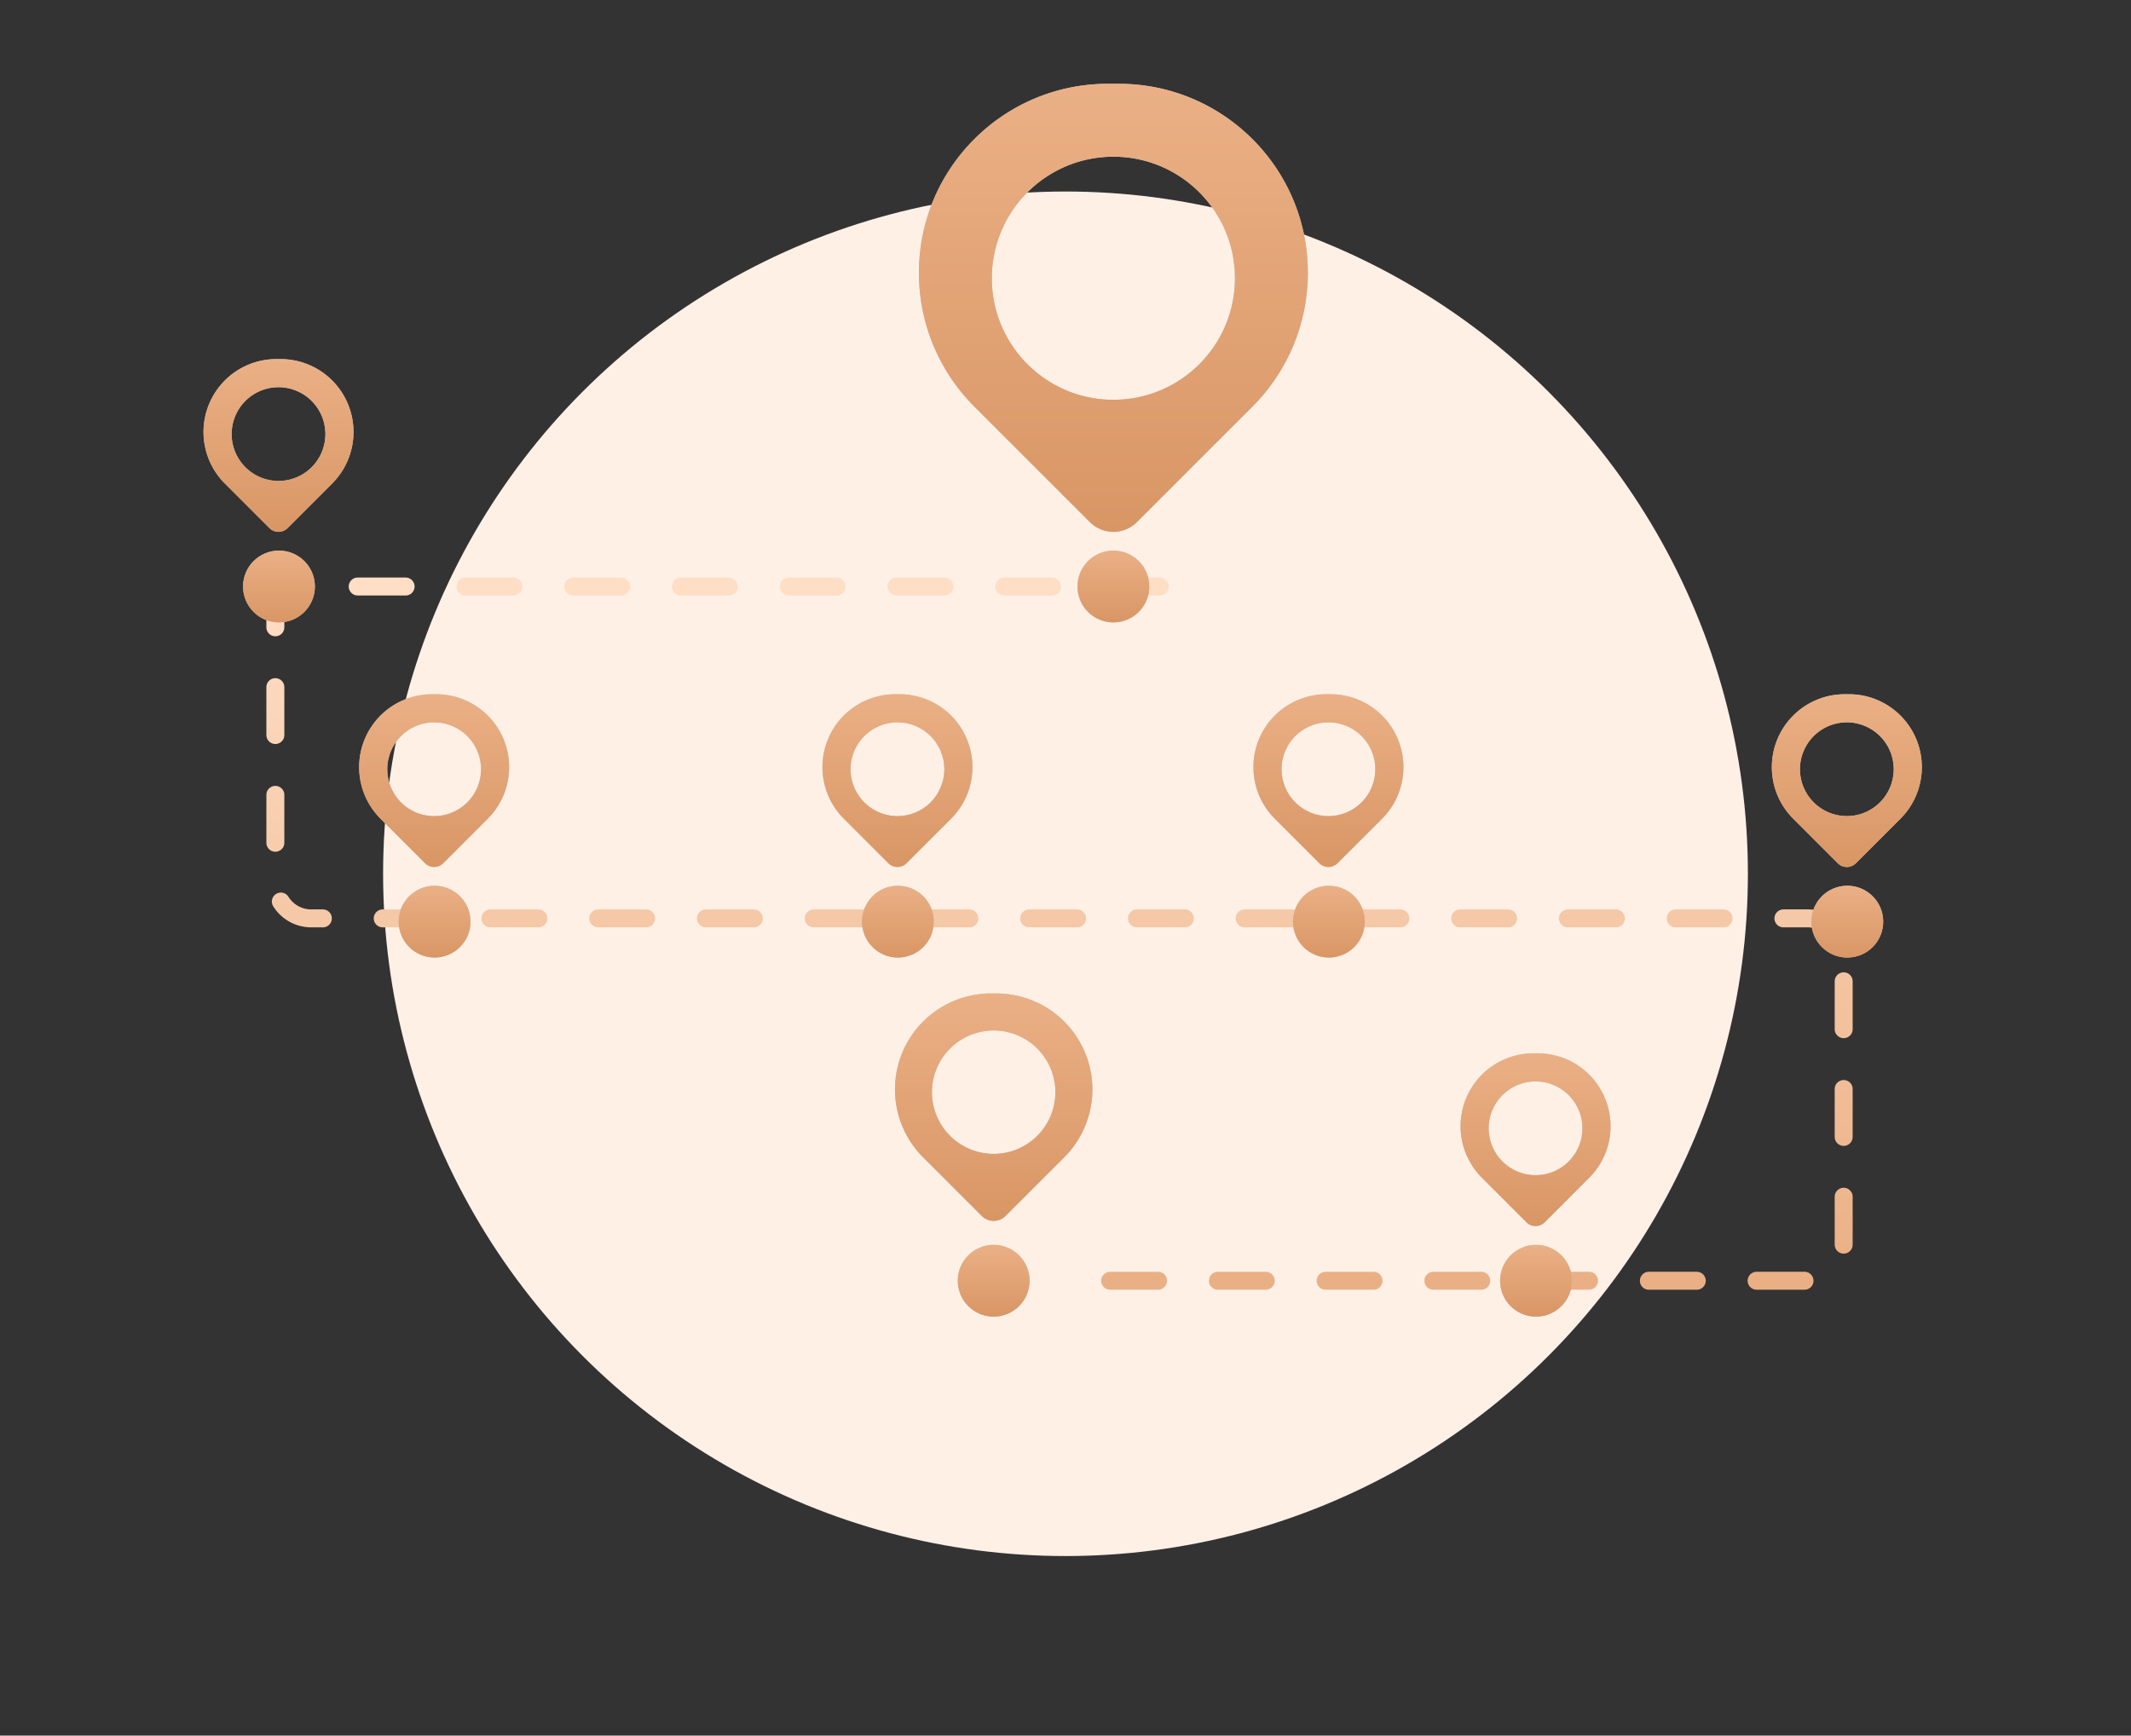 <svg width="178" height="145" fill="none" xmlns="http://www.w3.org/2000/svg">
    <rect width="100%" height="100%" fill="#333333" stroke="none"/>
    <circle cx="89" cy="73" r="57" fill="#FFF0E6"/>
    <path d="M96.879 49H26a3 3 0 00-3 3v21.727a3 3 0 003 3h125a3 3 0 013 3V104a3 3 0 01-3 3H87.796" stroke="url(#paint0_linear)" stroke-width="1.5" stroke-linecap="round" stroke-linejoin="round" stroke-dasharray="4 5"/>
    <path fill-rule="evenodd" clip-rule="evenodd" d="M92.55 7c-8.724 0-15.795 7.072-15.795 15.795 0 4.189 1.664 8.206 4.626 11.169l9.66 9.659a2.771 2.771 0 003.919 0l9.659-9.66a15.795 15.795 0 004.626-11.168C109.245 14.072 102.174 7 93.451 7h-.901zM93 33.399c5.608 0 10.153-4.546 10.153-10.154 0-5.607-4.545-10.153-10.153-10.153-5.607 0-10.153 4.546-10.153 10.153C82.847 28.853 87.393 33.4 93 33.4z" fill="#C4C4C4"/>
    <path fill-rule="evenodd" clip-rule="evenodd" d="M92.55 7c-8.724 0-15.795 7.072-15.795 15.795 0 4.189 1.664 8.206 4.626 11.169l9.66 9.659a2.771 2.771 0 003.919 0l9.659-9.66a15.795 15.795 0 004.626-11.168C109.245 14.072 102.174 7 93.451 7h-.901zM93 33.399c5.608 0 10.153-4.546 10.153-10.154 0-5.607-4.545-10.153-10.153-10.153-5.607 0-10.153 4.546-10.153 10.153C82.847 28.853 87.393 33.4 93 33.4z" fill="url(#paint1_linear)"/>
    <path fill-rule="evenodd" clip-rule="evenodd" d="M82.771 83a8.017 8.017 0 00-5.668 13.685l4.902 4.903c.55.549 1.44.549 1.99 0l4.902-4.903A8.016 8.016 0 0083.23 83h-.458zM83 96.399a5.153 5.153 0 100-10.307 5.153 5.153 0 000 10.307z" fill="#C4C4C4"/>
    <path fill-rule="evenodd" clip-rule="evenodd" d="M82.771 83a8.017 8.017 0 00-5.668 13.685l4.902 4.903c.55.549 1.44.549 1.99 0l4.902-4.903A8.016 8.016 0 0083.23 83h-.458zM83 96.399a5.153 5.153 0 100-10.307 5.153 5.153 0 000 10.307z" fill="url(#paint2_linear)"/>
    <path fill-rule="evenodd" clip-rule="evenodd" d="M110.789 58a6.09 6.09 0 00-4.307 10.397l3.725 3.725a1.068 1.068 0 001.511 0l3.725-3.725A6.09 6.09 0 00111.136 58h-.347zm.173 10.18a3.915 3.915 0 10.001-7.83 3.915 3.915 0 00-.001 7.83z" fill="#C4C4C4"/>
    <path fill-rule="evenodd" clip-rule="evenodd" d="M110.789 58a6.09 6.09 0 00-4.307 10.397l3.725 3.725a1.068 1.068 0 001.511 0l3.725-3.725A6.09 6.09 0 00111.136 58h-.347zm.173 10.18a3.915 3.915 0 10.001-7.83 3.915 3.915 0 00-.001 7.83z" fill="url(#paint3_linear)"/>
    <path fill-rule="evenodd" clip-rule="evenodd" d="M74.789 58a6.09 6.09 0 00-4.307 10.397l3.725 3.725a1.069 1.069 0 001.51 0l3.726-3.725A6.09 6.09 0 0075.136 58h-.347zm.173 10.18a3.915 3.915 0 100-7.83 3.915 3.915 0 000 7.83z" fill="#C4C4C4"/>
    <path fill-rule="evenodd" clip-rule="evenodd" d="M74.789 58a6.09 6.09 0 00-4.307 10.397l3.725 3.725a1.069 1.069 0 001.51 0l3.726-3.725A6.09 6.09 0 0075.136 58h-.347zm.173 10.18a3.915 3.915 0 100-7.83 3.915 3.915 0 000 7.83z" fill="url(#paint4_linear)"/>
    <path fill-rule="evenodd" clip-rule="evenodd" d="M23.09 30a6.09 6.09 0 00-4.306 10.397l3.725 3.725a1.069 1.069 0 001.51 0l3.725-3.725A6.09 6.09 0 0023.438 30h-.348zm.174 10.18a3.915 3.915 0 100-7.83 3.915 3.915 0 000 7.83z" fill="#C4C4C4"/>
    <path fill-rule="evenodd" clip-rule="evenodd" d="M23.09 30a6.09 6.09 0 00-4.306 10.397l3.725 3.725a1.069 1.069 0 001.51 0l3.725-3.725A6.09 6.09 0 0023.438 30h-.348zm.174 10.18a3.915 3.915 0 100-7.83 3.915 3.915 0 000 7.83z" fill="url(#paint5_linear)"/>
    <path fill-rule="evenodd" clip-rule="evenodd" d="M154.09 58a6.09 6.09 0 00-4.306 10.397l3.725 3.725a1.068 1.068 0 001.511 0l3.724-3.725A6.09 6.09 0 00154.438 58h-.348zm.174 10.18a3.915 3.915 0 100-7.831 3.915 3.915 0 000 7.83z" fill="#C4C4C4"/>
    <path fill-rule="evenodd" clip-rule="evenodd" d="M154.09 58a6.09 6.09 0 00-4.306 10.397l3.725 3.725a1.068 1.068 0 001.511 0l3.724-3.725A6.09 6.09 0 00154.438 58h-.348zm.174 10.18a3.915 3.915 0 100-7.831 3.915 3.915 0 000 7.83z" fill="url(#paint6_linear)"/>
    <path fill-rule="evenodd" clip-rule="evenodd" d="M36.09 58a6.09 6.09 0 00-4.306 10.397l3.724 3.725a1.069 1.069 0 001.512 0l3.724-3.725A6.09 6.09 0 0036.438 58h-.348zm.174 10.18a3.915 3.915 0 100-7.83 3.915 3.915 0 000 7.83z" fill="#C4C4C4"/>
    <path fill-rule="evenodd" clip-rule="evenodd" d="M36.09 58a6.09 6.09 0 00-4.306 10.397l3.724 3.725a1.069 1.069 0 001.512 0l3.724-3.725A6.09 6.09 0 0036.438 58h-.348zm.174 10.18a3.915 3.915 0 100-7.83 3.915 3.915 0 000 7.83z" fill="url(#paint7_linear)"/>
    <path fill-rule="evenodd" clip-rule="evenodd" d="M128.09 88a6.09 6.09 0 00-4.306 10.397l3.725 3.725a1.069 1.069 0 001.511 0l3.724-3.725A6.09 6.09 0 00128.438 88h-.348zm.174 10.18a3.915 3.915 0 100-7.831 3.915 3.915 0 000 7.83z" fill="#C4C4C4"/>
    <path fill-rule="evenodd" clip-rule="evenodd" d="M128.09 88a6.09 6.09 0 00-4.306 10.397l3.725 3.725a1.069 1.069 0 001.511 0l3.724-3.725A6.09 6.09 0 00128.438 88h-.348zm.174 10.18a3.915 3.915 0 100-7.831 3.915 3.915 0 000 7.83z" fill="url(#paint8_linear)"/>
    <circle cx="75" cy="77" r="3" fill="#C4C4C4"/>
    <circle cx="75" cy="77" r="3" fill="url(#paint9_linear)"/>
    <circle cx="23.302" cy="49" r="3" fill="#C4C4C4"/>
    <circle cx="23.302" cy="49" r="3" fill="url(#paint10_linear)"/>
    <circle cx="154.302" cy="77" r="3" fill="#C4C4C4"/>
    <circle cx="154.302" cy="77" r="3" fill="url(#paint11_linear)"/>
    <circle cx="36.302" cy="77" r="3" fill="#C4C4C4"/>
    <circle cx="36.302" cy="77" r="3" fill="url(#paint12_linear)"/>
    <circle cx="128.302" cy="107" r="3" fill="#C4C4C4"/>
    <circle cx="128.302" cy="107" r="3" fill="url(#paint13_linear)"/>
    <circle cx="111" cy="77" r="3" fill="#C4C4C4"/>
    <circle cx="111" cy="77" r="3" fill="url(#paint14_linear)"/>
    <circle cx="83" cy="107" r="3" fill="#C4C4C4"/>
    <circle cx="83" cy="107" r="3" fill="url(#paint15_linear)"/>
    <circle cx="93" cy="49" r="3" fill="#C4C4C4"/>
    <circle cx="93" cy="49" r="3" fill="url(#paint16_linear)"/>
    <defs>
        <linearGradient id="paint0_linear" x1="88.5" y1="49" x2="88.5" y2="107" gradientUnits="userSpaceOnUse">
            <stop stop-color="#FFDEC6"/>
            <stop offset="1" stop-color="#EAB085"/>
        </linearGradient>
        <linearGradient id="paint1_linear" x1="93" y1="7" x2="93" y2="44.435" gradientUnits="userSpaceOnUse">
            <stop stop-color="#EAB085"/>
            <stop offset="1" stop-color="#D99665"/>
        </linearGradient>
        <linearGradient id="paint2_linear" x1="83" y1="83" x2="83" y2="102" gradientUnits="userSpaceOnUse">
            <stop stop-color="#EAB085"/>
            <stop offset="1" stop-color="#D99665"/>
        </linearGradient>
        <linearGradient id="paint3_linear" x1="110.962" y1="58" x2="110.962" y2="72.435" gradientUnits="userSpaceOnUse">
            <stop stop-color="#EAB085"/>
            <stop offset="1" stop-color="#D99665"/>
        </linearGradient>
        <linearGradient id="paint4_linear" x1="74.962" y1="58" x2="74.962" y2="72.435" gradientUnits="userSpaceOnUse">
            <stop stop-color="#EAB085"/>
            <stop offset="1" stop-color="#D99665"/>
        </linearGradient>
        <linearGradient id="paint5_linear" x1="23.264" y1="30" x2="23.264" y2="44.435" gradientUnits="userSpaceOnUse">
            <stop stop-color="#EAB085"/>
            <stop offset="1" stop-color="#D99665"/>
        </linearGradient>
        <linearGradient id="paint6_linear" x1="154.264" y1="58" x2="154.264" y2="72.435" gradientUnits="userSpaceOnUse">
            <stop stop-color="#EAB085"/>
            <stop offset="1" stop-color="#D99665"/>
        </linearGradient>
        <linearGradient id="paint7_linear" x1="36.264" y1="58" x2="36.264" y2="72.435" gradientUnits="userSpaceOnUse">
            <stop stop-color="#EAB085"/>
            <stop offset="1" stop-color="#D99665"/>
        </linearGradient>
        <linearGradient id="paint8_linear" x1="128.264" y1="88" x2="128.264" y2="102.435" gradientUnits="userSpaceOnUse">
            <stop stop-color="#EAB085"/>
            <stop offset="1" stop-color="#D99665"/>
        </linearGradient>
        <linearGradient id="paint9_linear" x1="75" y1="74" x2="75" y2="80" gradientUnits="userSpaceOnUse">
            <stop stop-color="#EAB085"/>
            <stop offset="1" stop-color="#D99665"/>
        </linearGradient>
        <linearGradient id="paint10_linear" x1="23.302" y1="46" x2="23.302" y2="52" gradientUnits="userSpaceOnUse">
            <stop stop-color="#EAB085"/>
            <stop offset="1" stop-color="#D99665"/>
        </linearGradient>
        <linearGradient id="paint11_linear" x1="154.302" y1="74" x2="154.302" y2="80" gradientUnits="userSpaceOnUse">
            <stop stop-color="#EAB085"/>
            <stop offset="1" stop-color="#D99665"/>
        </linearGradient>
        <linearGradient id="paint12_linear" x1="36.302" y1="74" x2="36.302" y2="80" gradientUnits="userSpaceOnUse">
            <stop stop-color="#EAB085"/>
            <stop offset="1" stop-color="#D99665"/>
        </linearGradient>
        <linearGradient id="paint13_linear" x1="128.302" y1="104" x2="128.302" y2="110" gradientUnits="userSpaceOnUse">
            <stop stop-color="#EAB085"/>
            <stop offset="1" stop-color="#D99665"/>
        </linearGradient>
        <linearGradient id="paint14_linear" x1="111" y1="74" x2="111" y2="80" gradientUnits="userSpaceOnUse">
            <stop stop-color="#EAB085"/>
            <stop offset="1" stop-color="#D99665"/>
        </linearGradient>
        <linearGradient id="paint15_linear" x1="83" y1="104" x2="83" y2="110" gradientUnits="userSpaceOnUse">
            <stop stop-color="#EAB085"/>
            <stop offset="1" stop-color="#D99665"/>
        </linearGradient>
        <linearGradient id="paint16_linear" x1="93" y1="46" x2="93" y2="52" gradientUnits="userSpaceOnUse">
            <stop stop-color="#EAB085"/>
            <stop offset="1" stop-color="#D99665"/>
        </linearGradient>
    </defs>
</svg>
